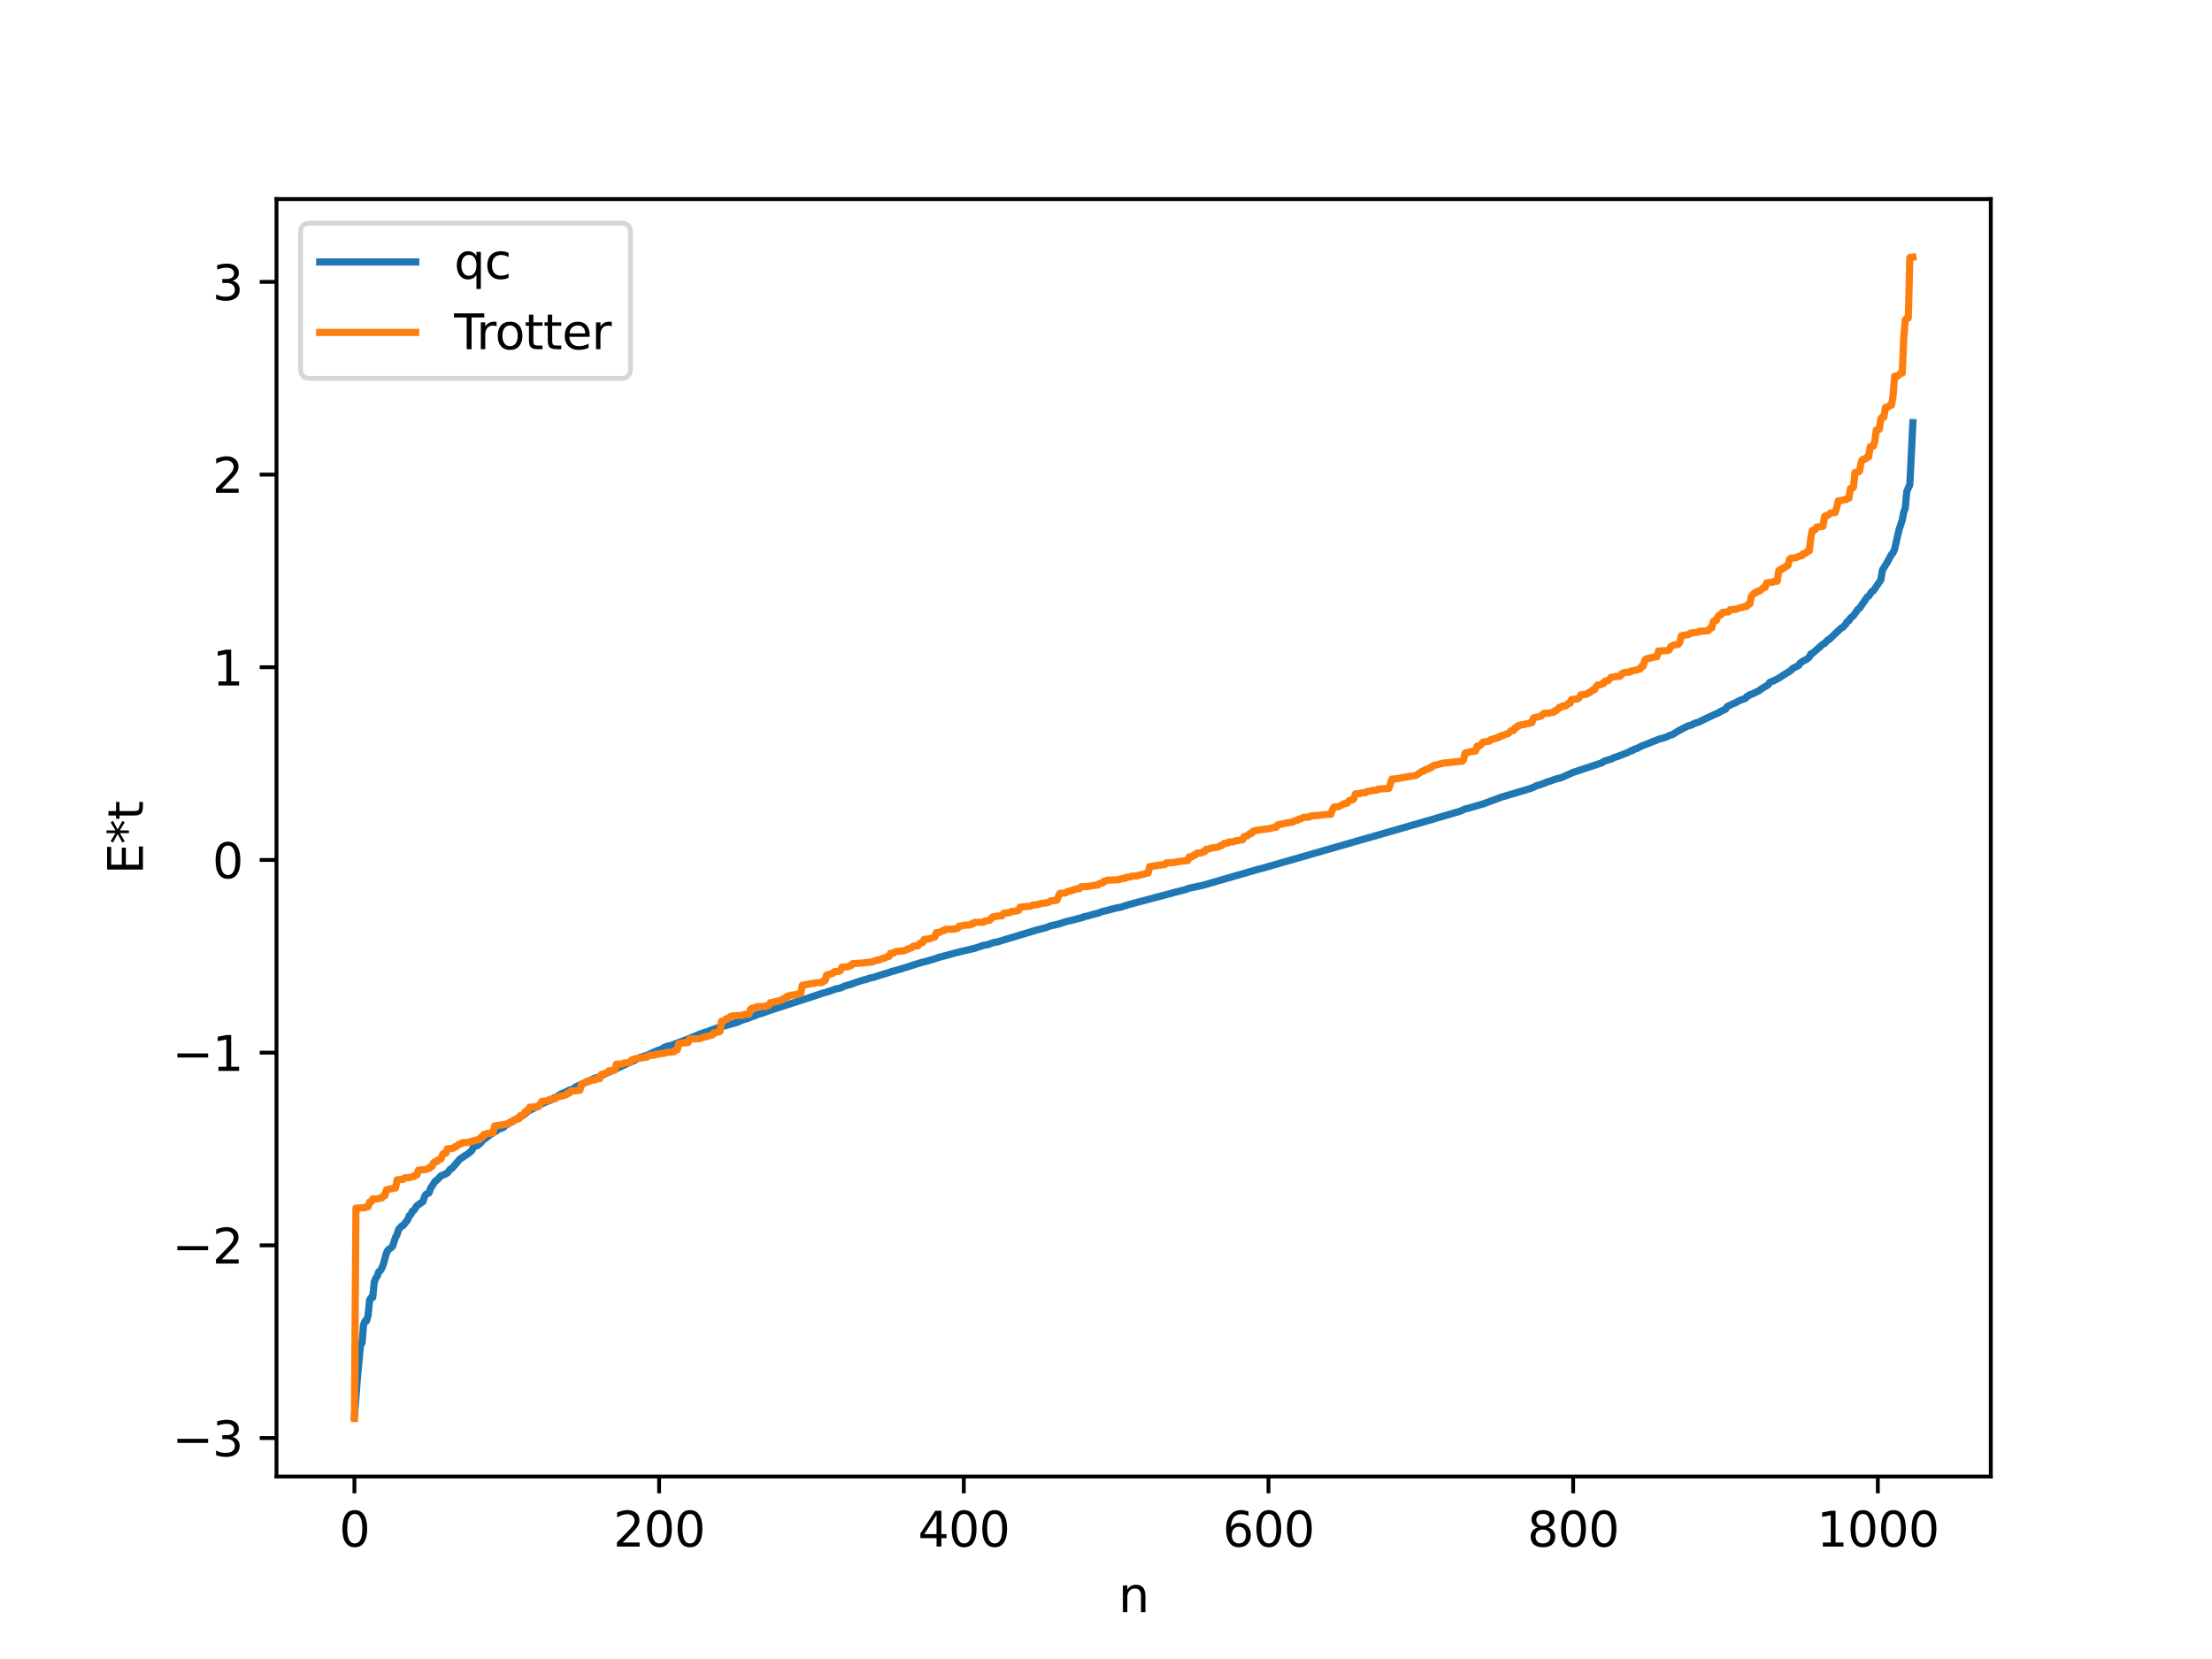 <?xml version="1.0" encoding="utf-8" standalone="no"?>
<!DOCTYPE svg PUBLIC "-//W3C//DTD SVG 1.1//EN"
  "http://www.w3.org/Graphics/SVG/1.1/DTD/svg11.dtd">
<svg xmlns:xlink="http://www.w3.org/1999/xlink" width="460.8pt" height="345.6pt" viewBox="0 0 460.8 345.6" xmlns="http://www.w3.org/2000/svg" version="1.1">
 <defs>
  <style type="text/css">*{stroke-linejoin: round; stroke-linecap: butt}</style>
 </defs>
 <g id="figure_1">
  <g id="patch_1">
   <path d="M 0 345.6 
L 460.8 345.6 
L 460.8 0 
L 0 0 
z
" style="fill: #ffffff"/>
  </g>
  <g id="axes_1">
   <g id="patch_2">
    <path d="M 57.6 307.584 
L 414.72 307.584 
L 414.72 41.472 
L 57.6 41.472 
z
" style="fill: #ffffff"/>
   </g>
   <g id="matplotlib.axis_1">
    <g id="xtick_1">
     <g id="line2d_1">
      <defs>
       <path id="m90793d6341" d="M 0 0 
L 0 3.5 
" style="stroke: #000000; stroke-width: 0.8"/>
      </defs>
      <g>
       <use xlink:href="#m90793d6341" x="73.833" y="307.584" style="stroke: #000000; stroke-width: 0.8"/>
      </g>
     </g>
     <g id="text_1">
      <!-- 0 -->
      <g transform="translate(70.651 322.182) scale(0.1 -0.1)">
       <defs>
        <path id="DejaVuSans-30" d="M 2034 4250 
Q 1547 4250 1301 3770 
Q 1056 3291 1056 2328 
Q 1056 1369 1301 889 
Q 1547 409 2034 409 
Q 2525 409 2770 889 
Q 3016 1369 3016 2328 
Q 3016 3291 2770 3770 
Q 2525 4250 2034 4250 
z
M 2034 4750 
Q 2819 4750 3233 4129 
Q 3647 3509 3647 2328 
Q 3647 1150 3233 529 
Q 2819 -91 2034 -91 
Q 1250 -91 836 529 
Q 422 1150 422 2328 
Q 422 3509 836 4129 
Q 1250 4750 2034 4750 
z
" transform="scale(0.016)"/>
       </defs>
       <use xlink:href="#DejaVuSans-30"/>
      </g>
     </g>
    </g>
    <g id="xtick_2">
     <g id="line2d_2">
      <g>
       <use xlink:href="#m90793d6341" x="137.304" y="307.584" style="stroke: #000000; stroke-width: 0.8"/>
      </g>
     </g>
     <g id="text_2">
      <!-- 200 -->
      <g transform="translate(127.76 322.182) scale(0.1 -0.1)">
       <defs>
        <path id="DejaVuSans-32" d="M 1228 531 
L 3431 531 
L 3431 0 
L 469 0 
L 469 531 
Q 828 903 1448 1529 
Q 2069 2156 2228 2338 
Q 2531 2678 2651 2914 
Q 2772 3150 2772 3378 
Q 2772 3750 2511 3984 
Q 2250 4219 1831 4219 
Q 1534 4219 1204 4116 
Q 875 4013 500 3803 
L 500 4441 
Q 881 4594 1212 4672 
Q 1544 4750 1819 4750 
Q 2544 4750 2975 4387 
Q 3406 4025 3406 3419 
Q 3406 3131 3298 2873 
Q 3191 2616 2906 2266 
Q 2828 2175 2409 1742 
Q 1991 1309 1228 531 
z
" transform="scale(0.016)"/>
       </defs>
       <use xlink:href="#DejaVuSans-32"/>
       <use xlink:href="#DejaVuSans-30" x="63.623"/>
       <use xlink:href="#DejaVuSans-30" x="127.246"/>
      </g>
     </g>
    </g>
    <g id="xtick_3">
     <g id="line2d_3">
      <g>
       <use xlink:href="#m90793d6341" x="200.775" y="307.584" style="stroke: #000000; stroke-width: 0.8"/>
      </g>
     </g>
     <g id="text_3">
      <!-- 400 -->
      <g transform="translate(191.231 322.182) scale(0.1 -0.1)">
       <defs>
        <path id="DejaVuSans-34" d="M 2419 4116 
L 825 1625 
L 2419 1625 
L 2419 4116 
z
M 2253 4666 
L 3047 4666 
L 3047 1625 
L 3713 1625 
L 3713 1100 
L 3047 1100 
L 3047 0 
L 2419 0 
L 2419 1100 
L 313 1100 
L 313 1709 
L 2253 4666 
z
" transform="scale(0.016)"/>
       </defs>
       <use xlink:href="#DejaVuSans-34"/>
       <use xlink:href="#DejaVuSans-30" x="63.623"/>
       <use xlink:href="#DejaVuSans-30" x="127.246"/>
      </g>
     </g>
    </g>
    <g id="xtick_4">
     <g id="line2d_4">
      <g>
       <use xlink:href="#m90793d6341" x="264.246" y="307.584" style="stroke: #000000; stroke-width: 0.8"/>
      </g>
     </g>
     <g id="text_4">
      <!-- 600 -->
      <g transform="translate(254.702 322.182) scale(0.1 -0.1)">
       <defs>
        <path id="DejaVuSans-36" d="M 2113 2584 
Q 1688 2584 1439 2293 
Q 1191 2003 1191 1497 
Q 1191 994 1439 701 
Q 1688 409 2113 409 
Q 2538 409 2786 701 
Q 3034 994 3034 1497 
Q 3034 2003 2786 2293 
Q 2538 2584 2113 2584 
z
M 3366 4563 
L 3366 3988 
Q 3128 4100 2886 4159 
Q 2644 4219 2406 4219 
Q 1781 4219 1451 3797 
Q 1122 3375 1075 2522 
Q 1259 2794 1537 2939 
Q 1816 3084 2150 3084 
Q 2853 3084 3261 2657 
Q 3669 2231 3669 1497 
Q 3669 778 3244 343 
Q 2819 -91 2113 -91 
Q 1303 -91 875 529 
Q 447 1150 447 2328 
Q 447 3434 972 4092 
Q 1497 4750 2381 4750 
Q 2619 4750 2861 4703 
Q 3103 4656 3366 4563 
z
" transform="scale(0.016)"/>
       </defs>
       <use xlink:href="#DejaVuSans-36"/>
       <use xlink:href="#DejaVuSans-30" x="63.623"/>
       <use xlink:href="#DejaVuSans-30" x="127.246"/>
      </g>
     </g>
    </g>
    <g id="xtick_5">
     <g id="line2d_5">
      <g>
       <use xlink:href="#m90793d6341" x="327.717" y="307.584" style="stroke: #000000; stroke-width: 0.8"/>
      </g>
     </g>
     <g id="text_5">
      <!-- 800 -->
      <g transform="translate(318.173 322.182) scale(0.1 -0.1)">
       <defs>
        <path id="DejaVuSans-38" d="M 2034 2216 
Q 1584 2216 1326 1975 
Q 1069 1734 1069 1313 
Q 1069 891 1326 650 
Q 1584 409 2034 409 
Q 2484 409 2743 651 
Q 3003 894 3003 1313 
Q 3003 1734 2745 1975 
Q 2488 2216 2034 2216 
z
M 1403 2484 
Q 997 2584 770 2862 
Q 544 3141 544 3541 
Q 544 4100 942 4425 
Q 1341 4750 2034 4750 
Q 2731 4750 3128 4425 
Q 3525 4100 3525 3541 
Q 3525 3141 3298 2862 
Q 3072 2584 2669 2484 
Q 3125 2378 3379 2068 
Q 3634 1759 3634 1313 
Q 3634 634 3220 271 
Q 2806 -91 2034 -91 
Q 1263 -91 848 271 
Q 434 634 434 1313 
Q 434 1759 690 2068 
Q 947 2378 1403 2484 
z
M 1172 3481 
Q 1172 3119 1398 2916 
Q 1625 2713 2034 2713 
Q 2441 2713 2670 2916 
Q 2900 3119 2900 3481 
Q 2900 3844 2670 4047 
Q 2441 4250 2034 4250 
Q 1625 4250 1398 4047 
Q 1172 3844 1172 3481 
z
" transform="scale(0.016)"/>
       </defs>
       <use xlink:href="#DejaVuSans-38"/>
       <use xlink:href="#DejaVuSans-30" x="63.623"/>
       <use xlink:href="#DejaVuSans-30" x="127.246"/>
      </g>
     </g>
    </g>
    <g id="xtick_6">
     <g id="line2d_6">
      <g>
       <use xlink:href="#m90793d6341" x="391.188" y="307.584" style="stroke: #000000; stroke-width: 0.8"/>
      </g>
     </g>
     <g id="text_6">
      <!-- 1000 -->
      <g transform="translate(378.463 322.182) scale(0.1 -0.1)">
       <defs>
        <path id="DejaVuSans-31" d="M 794 531 
L 1825 531 
L 1825 4091 
L 703 3866 
L 703 4441 
L 1819 4666 
L 2450 4666 
L 2450 531 
L 3481 531 
L 3481 0 
L 794 0 
L 794 531 
z
" transform="scale(0.016)"/>
       </defs>
       <use xlink:href="#DejaVuSans-31"/>
       <use xlink:href="#DejaVuSans-30" x="63.623"/>
       <use xlink:href="#DejaVuSans-30" x="127.246"/>
       <use xlink:href="#DejaVuSans-30" x="190.869"/>
      </g>
     </g>
    </g>
    <g id="text_7">
     <!-- n -->
     <g transform="translate(232.991 335.861) scale(0.1 -0.1)">
      <defs>
       <path id="DejaVuSans-6e" d="M 3513 2113 
L 3513 0 
L 2938 0 
L 2938 2094 
Q 2938 2591 2744 2837 
Q 2550 3084 2163 3084 
Q 1697 3084 1428 2787 
Q 1159 2491 1159 1978 
L 1159 0 
L 581 0 
L 581 3500 
L 1159 3500 
L 1159 2956 
Q 1366 3272 1645 3428 
Q 1925 3584 2291 3584 
Q 2894 3584 3203 3211 
Q 3513 2838 3513 2113 
z
" transform="scale(0.016)"/>
      </defs>
      <use xlink:href="#DejaVuSans-6e"/>
     </g>
    </g>
   </g>
   <g id="matplotlib.axis_2">
    <g id="ytick_1">
     <g id="line2d_7">
      <defs>
       <path id="mb7d4518e40" d="M 0 0 
L -3.5 0 
" style="stroke: #000000; stroke-width: 0.8"/>
      </defs>
      <g>
       <use xlink:href="#mb7d4518e40" x="57.6" y="299.568" style="stroke: #000000; stroke-width: 0.8"/>
      </g>
     </g>
     <g id="text_8">
      <!-- −3 -->
      <g transform="translate(35.858 303.367) scale(0.1 -0.1)">
       <defs>
        <path id="DejaVuSans-2212" d="M 678 2272 
L 4684 2272 
L 4684 1741 
L 678 1741 
L 678 2272 
z
" transform="scale(0.016)"/>
        <path id="DejaVuSans-33" d="M 2597 2516 
Q 3050 2419 3304 2112 
Q 3559 1806 3559 1356 
Q 3559 666 3084 287 
Q 2609 -91 1734 -91 
Q 1441 -91 1130 -33 
Q 819 25 488 141 
L 488 750 
Q 750 597 1062 519 
Q 1375 441 1716 441 
Q 2309 441 2620 675 
Q 2931 909 2931 1356 
Q 2931 1769 2642 2001 
Q 2353 2234 1838 2234 
L 1294 2234 
L 1294 2753 
L 1863 2753 
Q 2328 2753 2575 2939 
Q 2822 3125 2822 3475 
Q 2822 3834 2567 4026 
Q 2313 4219 1838 4219 
Q 1578 4219 1281 4162 
Q 984 4106 628 3988 
L 628 4550 
Q 988 4650 1302 4700 
Q 1616 4750 1894 4750 
Q 2613 4750 3031 4423 
Q 3450 4097 3450 3541 
Q 3450 3153 3228 2886 
Q 3006 2619 2597 2516 
z
" transform="scale(0.016)"/>
       </defs>
       <use xlink:href="#DejaVuSans-2212"/>
       <use xlink:href="#DejaVuSans-33" x="83.789"/>
      </g>
     </g>
    </g>
    <g id="ytick_2">
     <g id="line2d_8">
      <g>
       <use xlink:href="#mb7d4518e40" x="57.6" y="259.426" style="stroke: #000000; stroke-width: 0.8"/>
      </g>
     </g>
     <g id="text_9">
      <!-- −2 -->
      <g transform="translate(35.858 263.225) scale(0.1 -0.1)">
       <use xlink:href="#DejaVuSans-2212"/>
       <use xlink:href="#DejaVuSans-32" x="83.789"/>
      </g>
     </g>
    </g>
    <g id="ytick_3">
     <g id="line2d_9">
      <g>
       <use xlink:href="#mb7d4518e40" x="57.6" y="219.284" style="stroke: #000000; stroke-width: 0.8"/>
      </g>
     </g>
     <g id="text_10">
      <!-- −1 -->
      <g transform="translate(35.858 223.083) scale(0.1 -0.1)">
       <use xlink:href="#DejaVuSans-2212"/>
       <use xlink:href="#DejaVuSans-31" x="83.789"/>
      </g>
     </g>
    </g>
    <g id="ytick_4">
     <g id="line2d_10">
      <g>
       <use xlink:href="#mb7d4518e40" x="57.6" y="179.142" style="stroke: #000000; stroke-width: 0.8"/>
      </g>
     </g>
     <g id="text_11">
      <!-- 0 -->
      <g transform="translate(44.237 182.941) scale(0.1 -0.1)">
       <use xlink:href="#DejaVuSans-30"/>
      </g>
     </g>
    </g>
    <g id="ytick_5">
     <g id="line2d_11">
      <g>
       <use xlink:href="#mb7d4518e40" x="57.6" y="139" style="stroke: #000000; stroke-width: 0.8"/>
      </g>
     </g>
     <g id="text_12">
      <!-- 1 -->
      <g transform="translate(44.237 142.799) scale(0.1 -0.1)">
       <use xlink:href="#DejaVuSans-31"/>
      </g>
     </g>
    </g>
    <g id="ytick_6">
     <g id="line2d_12">
      <g>
       <use xlink:href="#mb7d4518e40" x="57.6" y="98.858" style="stroke: #000000; stroke-width: 0.8"/>
      </g>
     </g>
     <g id="text_13">
      <!-- 2 -->
      <g transform="translate(44.237 102.657) scale(0.1 -0.1)">
       <use xlink:href="#DejaVuSans-32"/>
      </g>
     </g>
    </g>
    <g id="ytick_7">
     <g id="line2d_13">
      <g>
       <use xlink:href="#mb7d4518e40" x="57.6" y="58.716" style="stroke: #000000; stroke-width: 0.8"/>
      </g>
     </g>
     <g id="text_14">
      <!-- 3 -->
      <g transform="translate(44.237 62.515) scale(0.1 -0.1)">
       <use xlink:href="#DejaVuSans-33"/>
      </g>
     </g>
    </g>
    <g id="text_15">
     <!-- E*t -->
     <g transform="translate(29.778 182.148) rotate(-90) scale(0.1 -0.1)">
      <defs>
       <path id="DejaVuSans-45" d="M 628 4666 
L 3578 4666 
L 3578 4134 
L 1259 4134 
L 1259 2753 
L 3481 2753 
L 3481 2222 
L 1259 2222 
L 1259 531 
L 3634 531 
L 3634 0 
L 628 0 
L 628 4666 
z
" transform="scale(0.016)"/>
       <path id="DejaVuSans-2a" d="M 3009 3897 
L 1888 3291 
L 3009 2681 
L 2828 2375 
L 1778 3009 
L 1778 1831 
L 1422 1831 
L 1422 3009 
L 372 2375 
L 191 2681 
L 1313 3291 
L 191 3897 
L 372 4206 
L 1422 3572 
L 1422 4750 
L 1778 4750 
L 1778 3572 
L 2828 4206 
L 3009 3897 
z
" transform="scale(0.016)"/>
       <path id="DejaVuSans-74" d="M 1172 4494 
L 1172 3500 
L 2356 3500 
L 2356 3053 
L 1172 3053 
L 1172 1153 
Q 1172 725 1289 603 
Q 1406 481 1766 481 
L 2356 481 
L 2356 0 
L 1766 0 
Q 1100 0 847 248 
Q 594 497 594 1153 
L 594 3053 
L 172 3053 
L 172 3500 
L 594 3500 
L 594 4494 
L 1172 4494 
z
" transform="scale(0.016)"/>
      </defs>
      <use xlink:href="#DejaVuSans-45"/>
      <use xlink:href="#DejaVuSans-2a" x="63.184"/>
      <use xlink:href="#DejaVuSans-74" x="113.184"/>
     </g>
    </g>
   </g>
   <g id="line2d_14">
    <path d="M 73.833 295.027 
L 74.467 286.961 
L 75.102 280.133 
L 75.42 279.788 
L 75.737 275.952 
L 76.054 275.181 
L 76.372 275.153 
L 76.689 273.929 
L 77.006 270.78 
L 77.324 270.307 
L 77.641 270.27 
L 77.958 267.116 
L 78.276 266.293 
L 78.593 265.842 
L 78.91 264.924 
L 79.228 264.688 
L 79.545 264.168 
L 79.862 263.382 
L 80.497 261.03 
L 80.815 260.418 
L 81.449 259.943 
L 81.767 259.659 
L 82.401 257.727 
L 82.719 257.195 
L 83.036 256.118 
L 83.671 255.414 
L 83.988 255.293 
L 84.94 254.08 
L 85.258 253.254 
L 85.575 253.026 
L 85.892 252.313 
L 86.21 252.159 
L 86.844 251.174 
L 88.114 250.294 
L 88.431 249.281 
L 88.748 248.785 
L 89.383 248.487 
L 89.7 247.534 
L 90.653 246.073 
L 90.97 245.883 
L 91.922 244.896 
L 92.557 244.688 
L 93.191 244.345 
L 93.826 243.551 
L 94.143 243.398 
L 95.73 241.551 
L 96.048 241.255 
L 96.365 241.125 
L 96.682 240.841 
L 97.317 240.488 
L 98.269 239.703 
L 98.586 239.052 
L 99.221 238.692 
L 99.539 238.621 
L 100.173 238.062 
L 100.491 237.603 
L 101.76 236.678 
L 102.077 236.354 
L 102.395 236.251 
L 103.029 235.73 
L 103.347 235.653 
L 103.664 235.351 
L 104.934 234.838 
L 105.251 234.463 
L 109.377 232.077 
L 109.694 231.656 
L 111.281 230.807 
L 112.233 230.413 
L 112.55 230.073 
L 114.454 229.263 
L 115.089 228.979 
L 115.406 228.697 
L 115.724 228.657 
L 116.358 228.177 
L 116.676 228.082 
L 116.993 227.828 
L 117.31 227.754 
L 118.58 227.098 
L 119.532 226.831 
L 119.849 226.447 
L 120.801 226.008 
L 121.436 225.731 
L 123.975 224.585 
L 124.61 224.445 
L 125.879 223.744 
L 126.196 223.663 
L 126.831 223.347 
L 132.226 220.853 
L 132.861 220.494 
L 133.496 220.234 
L 134.13 220.033 
L 134.765 219.854 
L 135.4 219.547 
L 136.034 219.258 
L 136.986 218.837 
L 137.939 218.545 
L 138.256 218.234 
L 138.573 218.167 
L 138.891 217.965 
L 139.843 217.771 
L 141.747 217.043 
L 142.699 216.692 
L 143.968 216.176 
L 144.92 215.795 
L 145.872 215.376 
L 146.507 215.168 
L 147.459 214.86 
L 149.363 214.158 
L 152.854 213.179 
L 153.172 213.125 
L 153.489 212.937 
L 153.806 212.878 
L 154.441 212.547 
L 155.71 212.179 
L 156.345 211.93 
L 156.98 211.663 
L 157.297 211.609 
L 157.615 211.387 
L 158.884 211.036 
L 159.836 210.679 
L 160.788 210.355 
L 169.991 207.368 
L 171.261 206.929 
L 172.213 206.674 
L 174.117 206.015 
L 175.069 205.824 
L 176.021 205.381 
L 176.973 205.14 
L 177.925 204.801 
L 179.195 204.36 
L 180.147 204.087 
L 180.464 204.036 
L 181.099 203.783 
L 182.051 203.576 
L 182.686 203.35 
L 184.907 202.675 
L 185.859 202.356 
L 187.763 201.834 
L 190.302 201.023 
L 191.254 200.72 
L 191.889 200.541 
L 194.428 199.831 
L 195.697 199.412 
L 199.188 198.473 
L 200.458 198.154 
L 202.996 197.563 
L 204.9 196.929 
L 205.853 196.769 
L 206.805 196.394 
L 207.757 196.218 
L 216.008 193.723 
L 217.912 193.237 
L 218.864 192.864 
L 220.451 192.516 
L 222.355 191.905 
L 223.307 191.703 
L 224.577 191.362 
L 225.529 191.135 
L 225.846 190.936 
L 226.481 190.846 
L 227.75 190.487 
L 228.702 190.24 
L 229.654 189.877 
L 230.606 189.668 
L 232.193 189.231 
L 233.462 188.983 
L 235.049 188.473 
L 236.953 187.958 
L 240.762 186.949 
L 242.031 186.612 
L 243.3 186.276 
L 243.935 186.117 
L 244.57 185.919 
L 246.791 185.368 
L 247.743 185.031 
L 250.6 184.414 
L 262.024 181.112 
L 262.659 180.96 
L 298.52 170.66 
L 299.472 170.364 
L 300.424 170.093 
L 302.329 169.533 
L 304.233 168.971 
L 305.185 168.53 
L 305.82 168.393 
L 308.993 167.454 
L 312.801 166.053 
L 318.831 164.257 
L 319.783 163.85 
L 320.1 163.641 
L 320.735 163.524 
L 322.639 162.771 
L 322.957 162.726 
L 323.909 162.334 
L 325.178 162.029 
L 327.717 160.9 
L 333.747 158.897 
L 334.064 158.61 
L 335.334 158.206 
L 335.651 158.14 
L 336.286 157.788 
L 336.92 157.612 
L 339.142 156.755 
L 339.777 156.372 
L 340.094 156.349 
L 340.411 156.091 
L 341.046 155.899 
L 341.998 155.406 
L 343.267 154.918 
L 344.537 154.39 
L 344.854 154.32 
L 345.489 154.01 
L 346.441 153.767 
L 347.393 153.44 
L 347.71 153.21 
L 348.345 153.053 
L 349.615 152.275 
L 351.519 151.273 
L 352.471 151.008 
L 352.788 150.775 
L 354.058 150.347 
L 354.692 150.015 
L 357.231 148.808 
L 357.866 148.557 
L 358.5 148.18 
L 359.453 147.747 
L 359.77 147.227 
L 360.722 146.739 
L 361.357 146.467 
L 361.674 146.355 
L 361.991 146.115 
L 362.943 145.716 
L 363.578 145.499 
L 363.896 145.096 
L 364.213 144.988 
L 364.53 144.686 
L 364.848 144.654 
L 366.434 143.895 
L 367.069 143.407 
L 368.339 142.662 
L 368.656 142.167 
L 369.608 141.763 
L 370.56 141.274 
L 371.512 140.642 
L 373.099 139.647 
L 373.416 139.27 
L 374.686 138.625 
L 375.003 138.131 
L 375.638 137.691 
L 376.272 137.396 
L 376.907 136.89 
L 377.224 136.214 
L 377.542 136.135 
L 379.763 134.187 
L 380.081 134.065 
L 380.715 133.348 
L 381.033 133.233 
L 383.572 130.812 
L 383.889 130.702 
L 384.524 129.978 
L 384.841 129.453 
L 385.158 129.33 
L 385.476 128.75 
L 386.11 128.261 
L 387.062 126.887 
L 387.38 126.701 
L 388.967 124.367 
L 389.284 124.189 
L 389.919 123.248 
L 390.236 123.091 
L 391.823 120.79 
L 392.14 118.758 
L 393.092 117.233 
L 394.044 115.475 
L 394.362 115.153 
L 394.679 114.431 
L 395.314 111.582 
L 395.631 110.266 
L 396.266 108.377 
L 396.583 106.692 
L 396.9 105.873 
L 397.218 102.371 
L 397.853 100.957 
L 398.487 88.043 
L 398.487 88.043 
" clip-path="url(#pa0fc5754e0)" style="fill: none; stroke: #1f77b4; stroke-width: 1.5; stroke-linecap: square"/>
   </g>
   <g id="line2d_15">
    <path d="M 73.833 295.488 
L 74.15 251.671 
L 76.054 251.587 
L 76.372 251.385 
L 76.689 251.385 
L 77.006 250.394 
L 77.324 250.394 
L 77.641 249.771 
L 78.593 249.767 
L 78.91 249.623 
L 79.545 249.566 
L 79.862 249.058 
L 80.18 249.058 
L 80.497 247.844 
L 80.815 247.844 
L 81.132 247.713 
L 81.767 247.604 
L 82.084 247.477 
L 82.401 247.477 
L 82.719 245.781 
L 83.988 245.68 
L 84.305 245.355 
L 85.258 245.325 
L 85.575 245.205 
L 86.21 245.115 
L 86.527 244.774 
L 86.844 244.774 
L 87.162 243.776 
L 88.748 243.625 
L 89.066 243.446 
L 89.383 243.446 
L 89.7 242.978 
L 90.018 242.978 
L 90.335 242.197 
L 90.653 242.015 
L 90.97 242.015 
L 91.287 241.588 
L 91.605 241.588 
L 91.922 241.332 
L 92.239 240.403 
L 92.557 240.236 
L 92.874 240.236 
L 93.191 239.301 
L 94.143 239.284 
L 94.461 239.169 
L 94.778 238.849 
L 95.096 238.849 
L 95.73 238.284 
L 96.048 238.284 
L 96.365 238.026 
L 97.634 237.985 
L 97.952 237.81 
L 98.269 237.81 
L 98.586 237.622 
L 98.904 237.622 
L 99.221 237.468 
L 99.856 237.435 
L 100.173 236.919 
L 100.491 236.919 
L 100.808 236.293 
L 101.125 236.293 
L 101.443 236.132 
L 102.712 236.023 
L 103.029 234.567 
L 105.568 234.151 
L 105.886 234.151 
L 106.203 233.768 
L 106.52 233.628 
L 106.838 233.628 
L 107.155 233.253 
L 107.472 233.253 
L 107.79 233.046 
L 108.107 233.046 
L 108.424 232.346 
L 109.059 232.345 
L 109.377 231.633 
L 109.694 231.376 
L 110.011 231.376 
L 110.329 230.657 
L 111.281 230.608 
L 111.915 230.46 
L 112.233 230.46 
L 112.867 229.457 
L 114.137 229.307 
L 114.454 229.047 
L 115.089 228.98 
L 115.724 228.875 
L 116.041 228.492 
L 116.676 228.405 
L 117.945 228.077 
L 118.262 227.728 
L 118.58 227.728 
L 118.897 227.296 
L 119.849 227.232 
L 120.801 227.119 
L 121.119 225.826 
L 121.436 225.826 
L 122.071 225.359 
L 122.388 225.359 
L 122.705 225.148 
L 123.023 225.148 
L 123.34 224.993 
L 123.975 224.969 
L 124.292 224.726 
L 124.927 224.724 
L 125.244 223.829 
L 126.514 223.476 
L 126.831 223.077 
L 127.783 223.019 
L 128.1 222.896 
L 128.418 221.706 
L 129.687 221.641 
L 130.005 221.437 
L 130.957 221.401 
L 131.274 221.255 
L 131.591 220.801 
L 132.226 220.584 
L 132.861 220.478 
L 134.765 220.217 
L 135.082 219.899 
L 136.352 219.804 
L 136.669 219.646 
L 138.573 219.378 
L 138.891 219.22 
L 139.843 219.153 
L 140.477 219.092 
L 140.795 218.678 
L 141.112 218.678 
L 141.429 217.349 
L 142.381 217.24 
L 143.334 217.197 
L 143.651 216.462 
L 145.555 216.375 
L 145.872 216.346 
L 146.507 216.047 
L 146.824 216.047 
L 148.411 215.588 
L 148.729 215.161 
L 149.046 215.161 
L 149.363 214.992 
L 149.681 214.992 
L 149.998 214.848 
L 150.315 212.739 
L 150.633 212.739 
L 150.95 212.557 
L 151.267 212.229 
L 151.585 212.229 
L 152.22 211.715 
L 152.854 211.61 
L 154.441 211.494 
L 154.758 211.474 
L 155.076 211.297 
L 156.028 211.271 
L 156.345 210.266 
L 156.662 210.038 
L 157.297 209.938 
L 157.615 209.716 
L 159.519 209.645 
L 159.836 209.467 
L 160.153 209.467 
L 160.471 208.869 
L 161.105 208.813 
L 161.423 208.658 
L 161.74 208.658 
L 162.375 208.413 
L 162.692 208.413 
L 163.327 207.956 
L 163.644 207.956 
L 163.962 207.539 
L 164.279 207.539 
L 164.596 207.335 
L 165.548 207.242 
L 166.818 206.935 
L 167.135 205.253 
L 169.357 204.848 
L 169.674 204.832 
L 169.991 204.703 
L 171.261 204.688 
L 171.578 204.262 
L 171.896 204.262 
L 172.213 203.116 
L 173.482 202.792 
L 173.8 202.423 
L 174.752 202.354 
L 175.069 202.199 
L 175.386 201.464 
L 176.656 201.408 
L 176.973 201.172 
L 177.291 201.172 
L 177.608 200.752 
L 179.829 200.601 
L 180.464 200.493 
L 181.734 200.389 
L 182.368 200.088 
L 182.686 200.088 
L 183.003 199.927 
L 183.32 199.927 
L 183.955 199.599 
L 184.272 199.599 
L 184.907 199.236 
L 185.224 199.236 
L 185.542 198.58 
L 186.177 198.534 
L 186.494 198.254 
L 187.446 198.156 
L 188.398 198.049 
L 189.033 197.699 
L 189.35 197.699 
L 189.667 197.46 
L 189.985 197.41 
L 190.302 197.071 
L 191.254 197.036 
L 191.572 196.548 
L 191.889 196.369 
L 192.206 196.369 
L 192.524 195.698 
L 193.476 195.612 
L 194.745 195.173 
L 195.062 194.28 
L 195.697 194.261 
L 196.332 193.875 
L 196.649 193.875 
L 196.967 193.597 
L 198.871 193.557 
L 199.188 193.39 
L 199.505 193.39 
L 199.823 192.923 
L 200.458 192.863 
L 200.775 192.734 
L 202.044 192.687 
L 202.362 192.45 
L 202.679 192.45 
L 202.996 192.158 
L 204.9 192.107 
L 205.218 191.852 
L 205.535 191.852 
L 205.853 191.718 
L 206.17 191.718 
L 206.805 190.989 
L 207.122 190.989 
L 207.439 190.861 
L 208.709 190.793 
L 209.026 190.314 
L 209.343 190.194 
L 210.296 190.141 
L 210.613 189.91 
L 211.248 189.841 
L 211.882 189.731 
L 212.2 189.643 
L 212.517 188.967 
L 214.104 188.819 
L 214.739 188.79 
L 215.056 188.557 
L 216.008 188.469 
L 216.325 188.344 
L 216.643 188.344 
L 216.96 188.198 
L 217.595 188.136 
L 218.547 187.958 
L 218.864 187.661 
L 219.499 187.62 
L 220.134 187.548 
L 220.768 186.116 
L 221.72 186.033 
L 222.038 185.975 
L 222.355 185.723 
L 222.99 185.632 
L 223.307 185.441 
L 223.624 185.441 
L 223.942 185.238 
L 224.894 185.11 
L 225.211 184.729 
L 226.481 184.68 
L 228.385 184.375 
L 228.702 184.375 
L 229.02 184.048 
L 229.654 183.97 
L 229.972 183.564 
L 230.289 183.564 
L 230.606 183.366 
L 232.828 183.275 
L 234.097 182.959 
L 234.415 182.959 
L 234.732 182.722 
L 235.367 182.717 
L 235.684 182.524 
L 236.953 182.461 
L 237.271 182.275 
L 237.588 182.275 
L 237.905 182.149 
L 238.223 182.149 
L 238.858 181.881 
L 239.175 181.881 
L 239.492 180.528 
L 239.81 180.528 
L 240.127 180.409 
L 240.762 180.399 
L 241.079 180.277 
L 241.714 180.201 
L 242.666 180.093 
L 242.983 179.749 
L 244.253 179.71 
L 245.839 179.43 
L 246.474 179.372 
L 247.109 179.264 
L 247.426 179.264 
L 247.743 178.491 
L 248.378 178.448 
L 248.696 178.117 
L 249.013 178.117 
L 249.33 177.726 
L 250.282 177.677 
L 250.6 177.432 
L 250.917 177.432 
L 251.234 176.943 
L 251.552 176.943 
L 252.186 176.698 
L 252.821 176.591 
L 253.773 176.468 
L 254.091 176.205 
L 254.408 176.205 
L 255.043 175.694 
L 255.677 175.688 
L 255.995 175.392 
L 256.947 175.371 
L 257.264 175.172 
L 258.216 175.056 
L 258.534 174.934 
L 258.851 174.934 
L 259.168 174.24 
L 259.803 174.155 
L 260.438 173.601 
L 260.755 173.601 
L 261.072 173.152 
L 261.707 172.96 
L 262.024 172.96 
L 262.659 172.844 
L 263.294 172.761 
L 264.246 172.659 
L 265.198 172.41 
L 265.833 172.36 
L 266.15 171.835 
L 268.372 171.382 
L 269.324 171.261 
L 269.641 170.988 
L 270.276 170.882 
L 270.593 170.631 
L 270.91 170.631 
L 271.545 170.271 
L 272.815 170.204 
L 273.132 169.953 
L 274.719 169.865 
L 275.671 169.717 
L 277.258 169.619 
L 277.575 168.638 
L 277.892 168.136 
L 278.844 168.052 
L 280.114 167.37 
L 280.431 167.37 
L 280.748 167.23 
L 281.066 166.78 
L 281.383 166.651 
L 281.7 166.651 
L 282.018 166.433 
L 282.335 165.377 
L 283.287 165.346 
L 283.605 165.176 
L 284.557 165.094 
L 284.874 164.832 
L 285.509 164.82 
L 285.826 164.664 
L 286.778 164.616 
L 287.096 164.395 
L 289.317 164.239 
L 289.952 162.313 
L 291.221 162.186 
L 292.808 161.877 
L 295.029 161.527 
L 295.664 161.056 
L 296.299 160.644 
L 296.616 160.644 
L 296.934 160.311 
L 297.568 160.218 
L 297.886 159.894 
L 298.203 159.894 
L 298.52 159.516 
L 300.742 158.954 
L 301.694 158.871 
L 303.598 158.646 
L 304.55 158.596 
L 304.867 158.314 
L 305.185 156.931 
L 305.502 156.778 
L 305.82 156.778 
L 306.137 156.62 
L 306.772 156.537 
L 307.406 156.452 
L 307.724 155.436 
L 308.041 155.436 
L 308.358 155.289 
L 308.993 154.58 
L 310.262 154.407 
L 310.58 154.043 
L 310.897 154.043 
L 311.532 153.772 
L 311.849 153.772 
L 312.167 153.516 
L 312.484 153.516 
L 312.801 153.234 
L 313.119 153.234 
L 313.753 152.894 
L 314.071 152.894 
L 314.388 152.661 
L 314.705 152.281 
L 315.023 152.149 
L 315.34 152.149 
L 315.658 151.573 
L 315.975 151.516 
L 316.292 151.152 
L 316.61 151.152 
L 316.927 150.964 
L 317.562 150.942 
L 317.879 150.77 
L 318.514 150.715 
L 318.831 150.525 
L 319.148 150.525 
L 319.466 149.552 
L 321.053 149.184 
L 321.37 148.767 
L 321.687 148.583 
L 322.639 148.577 
L 323.274 148.399 
L 323.591 148.399 
L 323.909 148.051 
L 324.226 148.051 
L 324.861 147.355 
L 325.178 147.355 
L 325.496 147.08 
L 326.13 147.071 
L 326.765 146.486 
L 327.082 146.486 
L 327.4 145.725 
L 328.352 145.641 
L 328.669 145.607 
L 328.986 145.327 
L 329.304 144.741 
L 330.573 144.618 
L 330.891 144.276 
L 331.208 144.276 
L 331.843 143.673 
L 332.16 143.673 
L 332.477 143.042 
L 332.795 142.697 
L 333.429 142.646 
L 333.747 142.408 
L 334.064 142.408 
L 334.381 141.858 
L 335.016 141.799 
L 335.651 141.075 
L 335.968 141.075 
L 336.286 140.956 
L 337.238 140.911 
L 337.555 140.829 
L 337.872 140.308 
L 338.507 140.069 
L 339.459 140.032 
L 339.777 139.778 
L 340.094 139.778 
L 340.729 139.578 
L 341.046 139.578 
L 341.363 139.365 
L 341.681 139.365 
L 341.998 138.76 
L 342.315 138.76 
L 342.633 137.554 
L 342.95 137.233 
L 343.585 137.156 
L 343.902 137.003 
L 344.22 137.003 
L 344.537 136.881 
L 345.172 136.798 
L 345.489 135.616 
L 347.393 135.524 
L 347.71 135.413 
L 348.028 134.724 
L 348.662 134.351 
L 349.615 134.241 
L 349.932 133.775 
L 350.249 132.437 
L 351.836 132.172 
L 352.153 131.889 
L 352.788 131.796 
L 353.74 131.698 
L 354.058 131.496 
L 355.644 131.426 
L 355.962 131.29 
L 356.279 130.808 
L 356.596 130.808 
L 356.914 129.472 
L 357.231 129.259 
L 357.548 129.259 
L 357.866 128.453 
L 358.183 128.113 
L 358.5 128.113 
L 358.818 127.574 
L 359.77 127.477 
L 360.087 127.457 
L 360.405 127.019 
L 361.674 126.912 
L 362.626 126.551 
L 362.943 126.551 
L 363.578 126.308 
L 363.896 126.308 
L 364.213 125.801 
L 364.53 125.801 
L 364.848 124.194 
L 365.482 123.497 
L 365.8 123.497 
L 366.117 123.151 
L 366.434 123.151 
L 366.752 122.96 
L 367.386 122.383 
L 367.704 122.383 
L 368.021 121.44 
L 368.656 121.344 
L 369.291 121.303 
L 369.608 121.092 
L 370.243 121.062 
L 370.56 118.838 
L 370.877 118.631 
L 371.195 118.631 
L 371.512 118.264 
L 371.829 118.264 
L 372.147 117.904 
L 372.464 117.796 
L 372.781 116.545 
L 373.099 116.277 
L 374.051 116.198 
L 375.003 115.783 
L 375.32 115.783 
L 375.638 115.349 
L 375.955 115.349 
L 376.272 115.154 
L 376.59 114.772 
L 376.907 114.772 
L 377.224 112.041 
L 377.542 110.485 
L 377.859 110.485 
L 378.177 110.262 
L 378.494 109.781 
L 379.763 109.637 
L 380.081 107.572 
L 380.398 107.397 
L 380.715 107.397 
L 381.35 106.858 
L 382.302 106.768 
L 382.62 105.811 
L 382.937 104.344 
L 383.572 104.267 
L 384.206 104.094 
L 384.524 104.094 
L 384.841 103.796 
L 385.158 103.796 
L 385.476 101.76 
L 385.793 101.76 
L 386.11 101.483 
L 386.428 98.421 
L 387.062 98.321 
L 387.38 98.145 
L 387.697 96.337 
L 388.015 95.698 
L 388.649 95.609 
L 388.967 95.184 
L 389.284 95.184 
L 389.601 93.068 
L 389.919 92.946 
L 390.236 92.946 
L 390.553 91.925 
L 390.871 89.569 
L 391.188 89.569 
L 391.505 89.429 
L 391.823 87.226 
L 392.14 86.875 
L 392.458 86.875 
L 392.775 84.871 
L 393.41 84.758 
L 393.727 84.394 
L 394.044 84.394 
L 394.362 82.465 
L 394.679 78.352 
L 395.314 78.336 
L 395.948 77.727 
L 396.266 77.727 
L 396.583 70.485 
L 396.9 66.639 
L 397.218 66.276 
L 397.535 66.276 
L 397.853 53.654 
L 398.487 53.568 
L 398.487 53.568 
" clip-path="url(#pa0fc5754e0)" style="fill: none; stroke: #ff7f0e; stroke-width: 1.5; stroke-linecap: square"/>
   </g>
   <g id="patch_3">
    <path d="M 57.6 307.584 
L 57.6 41.472 
" style="fill: none; stroke: #000000; stroke-width: 0.8; stroke-linejoin: miter; stroke-linecap: square"/>
   </g>
   <g id="patch_4">
    <path d="M 414.72 307.584 
L 414.72 41.472 
" style="fill: none; stroke: #000000; stroke-width: 0.8; stroke-linejoin: miter; stroke-linecap: square"/>
   </g>
   <g id="patch_5">
    <path d="M 57.6 307.584 
L 414.72 307.584 
" style="fill: none; stroke: #000000; stroke-width: 0.8; stroke-linejoin: miter; stroke-linecap: square"/>
   </g>
   <g id="patch_6">
    <path d="M 57.6 41.472 
L 414.72 41.472 
" style="fill: none; stroke: #000000; stroke-width: 0.8; stroke-linejoin: miter; stroke-linecap: square"/>
   </g>
   <g id="legend_1">
    <g id="patch_7">
     <path d="M 64.6 78.828 
L 129.342 78.828 
Q 131.342 78.828 131.342 76.828 
L 131.342 48.472 
Q 131.342 46.472 129.342 46.472 
L 64.6 46.472 
Q 62.6 46.472 62.6 48.472 
L 62.6 76.828 
Q 62.6 78.828 64.6 78.828 
z
" style="fill: #ffffff; opacity: 0.8; stroke: #cccccc; stroke-linejoin: miter"/>
    </g>
    <g id="line2d_16">
     <path d="M 66.6 54.57 
L 76.6 54.57 
L 86.6 54.57 
" style="fill: none; stroke: #1f77b4; stroke-width: 1.5; stroke-linecap: square"/>
    </g>
    <g id="text_16">
     <!-- qc -->
     <g transform="translate(94.6 58.07) scale(0.1 -0.1)">
      <defs>
       <path id="DejaVuSans-71" d="M 947 1747 
Q 947 1113 1208 752 
Q 1469 391 1925 391 
Q 2381 391 2643 752 
Q 2906 1113 2906 1747 
Q 2906 2381 2643 2742 
Q 2381 3103 1925 3103 
Q 1469 3103 1208 2742 
Q 947 2381 947 1747 
z
M 2906 525 
Q 2725 213 2448 61 
Q 2172 -91 1784 -91 
Q 1150 -91 751 415 
Q 353 922 353 1747 
Q 353 2572 751 3078 
Q 1150 3584 1784 3584 
Q 2172 3584 2448 3432 
Q 2725 3281 2906 2969 
L 2906 3500 
L 3481 3500 
L 3481 -1331 
L 2906 -1331 
L 2906 525 
z
" transform="scale(0.016)"/>
       <path id="DejaVuSans-63" d="M 3122 3366 
L 3122 2828 
Q 2878 2963 2633 3030 
Q 2388 3097 2138 3097 
Q 1578 3097 1268 2742 
Q 959 2388 959 1747 
Q 959 1106 1268 751 
Q 1578 397 2138 397 
Q 2388 397 2633 464 
Q 2878 531 3122 666 
L 3122 134 
Q 2881 22 2623 -34 
Q 2366 -91 2075 -91 
Q 1284 -91 818 406 
Q 353 903 353 1747 
Q 353 2603 823 3093 
Q 1294 3584 2113 3584 
Q 2378 3584 2631 3529 
Q 2884 3475 3122 3366 
z
" transform="scale(0.016)"/>
      </defs>
      <use xlink:href="#DejaVuSans-71"/>
      <use xlink:href="#DejaVuSans-63" x="63.477"/>
     </g>
    </g>
    <g id="line2d_17">
     <path d="M 66.6 69.249 
L 76.6 69.249 
L 86.6 69.249 
" style="fill: none; stroke: #ff7f0e; stroke-width: 1.5; stroke-linecap: square"/>
    </g>
    <g id="text_17">
     <!-- Trotter -->
     <g transform="translate(94.6 72.749) scale(0.1 -0.1)">
      <defs>
       <path id="DejaVuSans-54" d="M -19 4666 
L 3928 4666 
L 3928 4134 
L 2272 4134 
L 2272 0 
L 1638 0 
L 1638 4134 
L -19 4134 
L -19 4666 
z
" transform="scale(0.016)"/>
       <path id="DejaVuSans-72" d="M 2631 2963 
Q 2534 3019 2420 3045 
Q 2306 3072 2169 3072 
Q 1681 3072 1420 2755 
Q 1159 2438 1159 1844 
L 1159 0 
L 581 0 
L 581 3500 
L 1159 3500 
L 1159 2956 
Q 1341 3275 1631 3429 
Q 1922 3584 2338 3584 
Q 2397 3584 2469 3576 
Q 2541 3569 2628 3553 
L 2631 2963 
z
" transform="scale(0.016)"/>
       <path id="DejaVuSans-6f" d="M 1959 3097 
Q 1497 3097 1228 2736 
Q 959 2375 959 1747 
Q 959 1119 1226 758 
Q 1494 397 1959 397 
Q 2419 397 2687 759 
Q 2956 1122 2956 1747 
Q 2956 2369 2687 2733 
Q 2419 3097 1959 3097 
z
M 1959 3584 
Q 2709 3584 3137 3096 
Q 3566 2609 3566 1747 
Q 3566 888 3137 398 
Q 2709 -91 1959 -91 
Q 1206 -91 779 398 
Q 353 888 353 1747 
Q 353 2609 779 3096 
Q 1206 3584 1959 3584 
z
" transform="scale(0.016)"/>
       <path id="DejaVuSans-65" d="M 3597 1894 
L 3597 1613 
L 953 1613 
Q 991 1019 1311 708 
Q 1631 397 2203 397 
Q 2534 397 2845 478 
Q 3156 559 3463 722 
L 3463 178 
Q 3153 47 2828 -22 
Q 2503 -91 2169 -91 
Q 1331 -91 842 396 
Q 353 884 353 1716 
Q 353 2575 817 3079 
Q 1281 3584 2069 3584 
Q 2775 3584 3186 3129 
Q 3597 2675 3597 1894 
z
M 3022 2063 
Q 3016 2534 2758 2815 
Q 2500 3097 2075 3097 
Q 1594 3097 1305 2825 
Q 1016 2553 972 2059 
L 3022 2063 
z
" transform="scale(0.016)"/>
      </defs>
      <use xlink:href="#DejaVuSans-54"/>
      <use xlink:href="#DejaVuSans-72" x="46.334"/>
      <use xlink:href="#DejaVuSans-6f" x="85.197"/>
      <use xlink:href="#DejaVuSans-74" x="146.379"/>
      <use xlink:href="#DejaVuSans-74" x="185.588"/>
      <use xlink:href="#DejaVuSans-65" x="224.797"/>
      <use xlink:href="#DejaVuSans-72" x="286.32"/>
     </g>
    </g>
   </g>
  </g>
 </g>
 <defs>
  <clipPath id="pa0fc5754e0">
   <rect x="57.6" y="41.472" width="357.12" height="266.112"/>
  </clipPath>
 </defs>
</svg>
